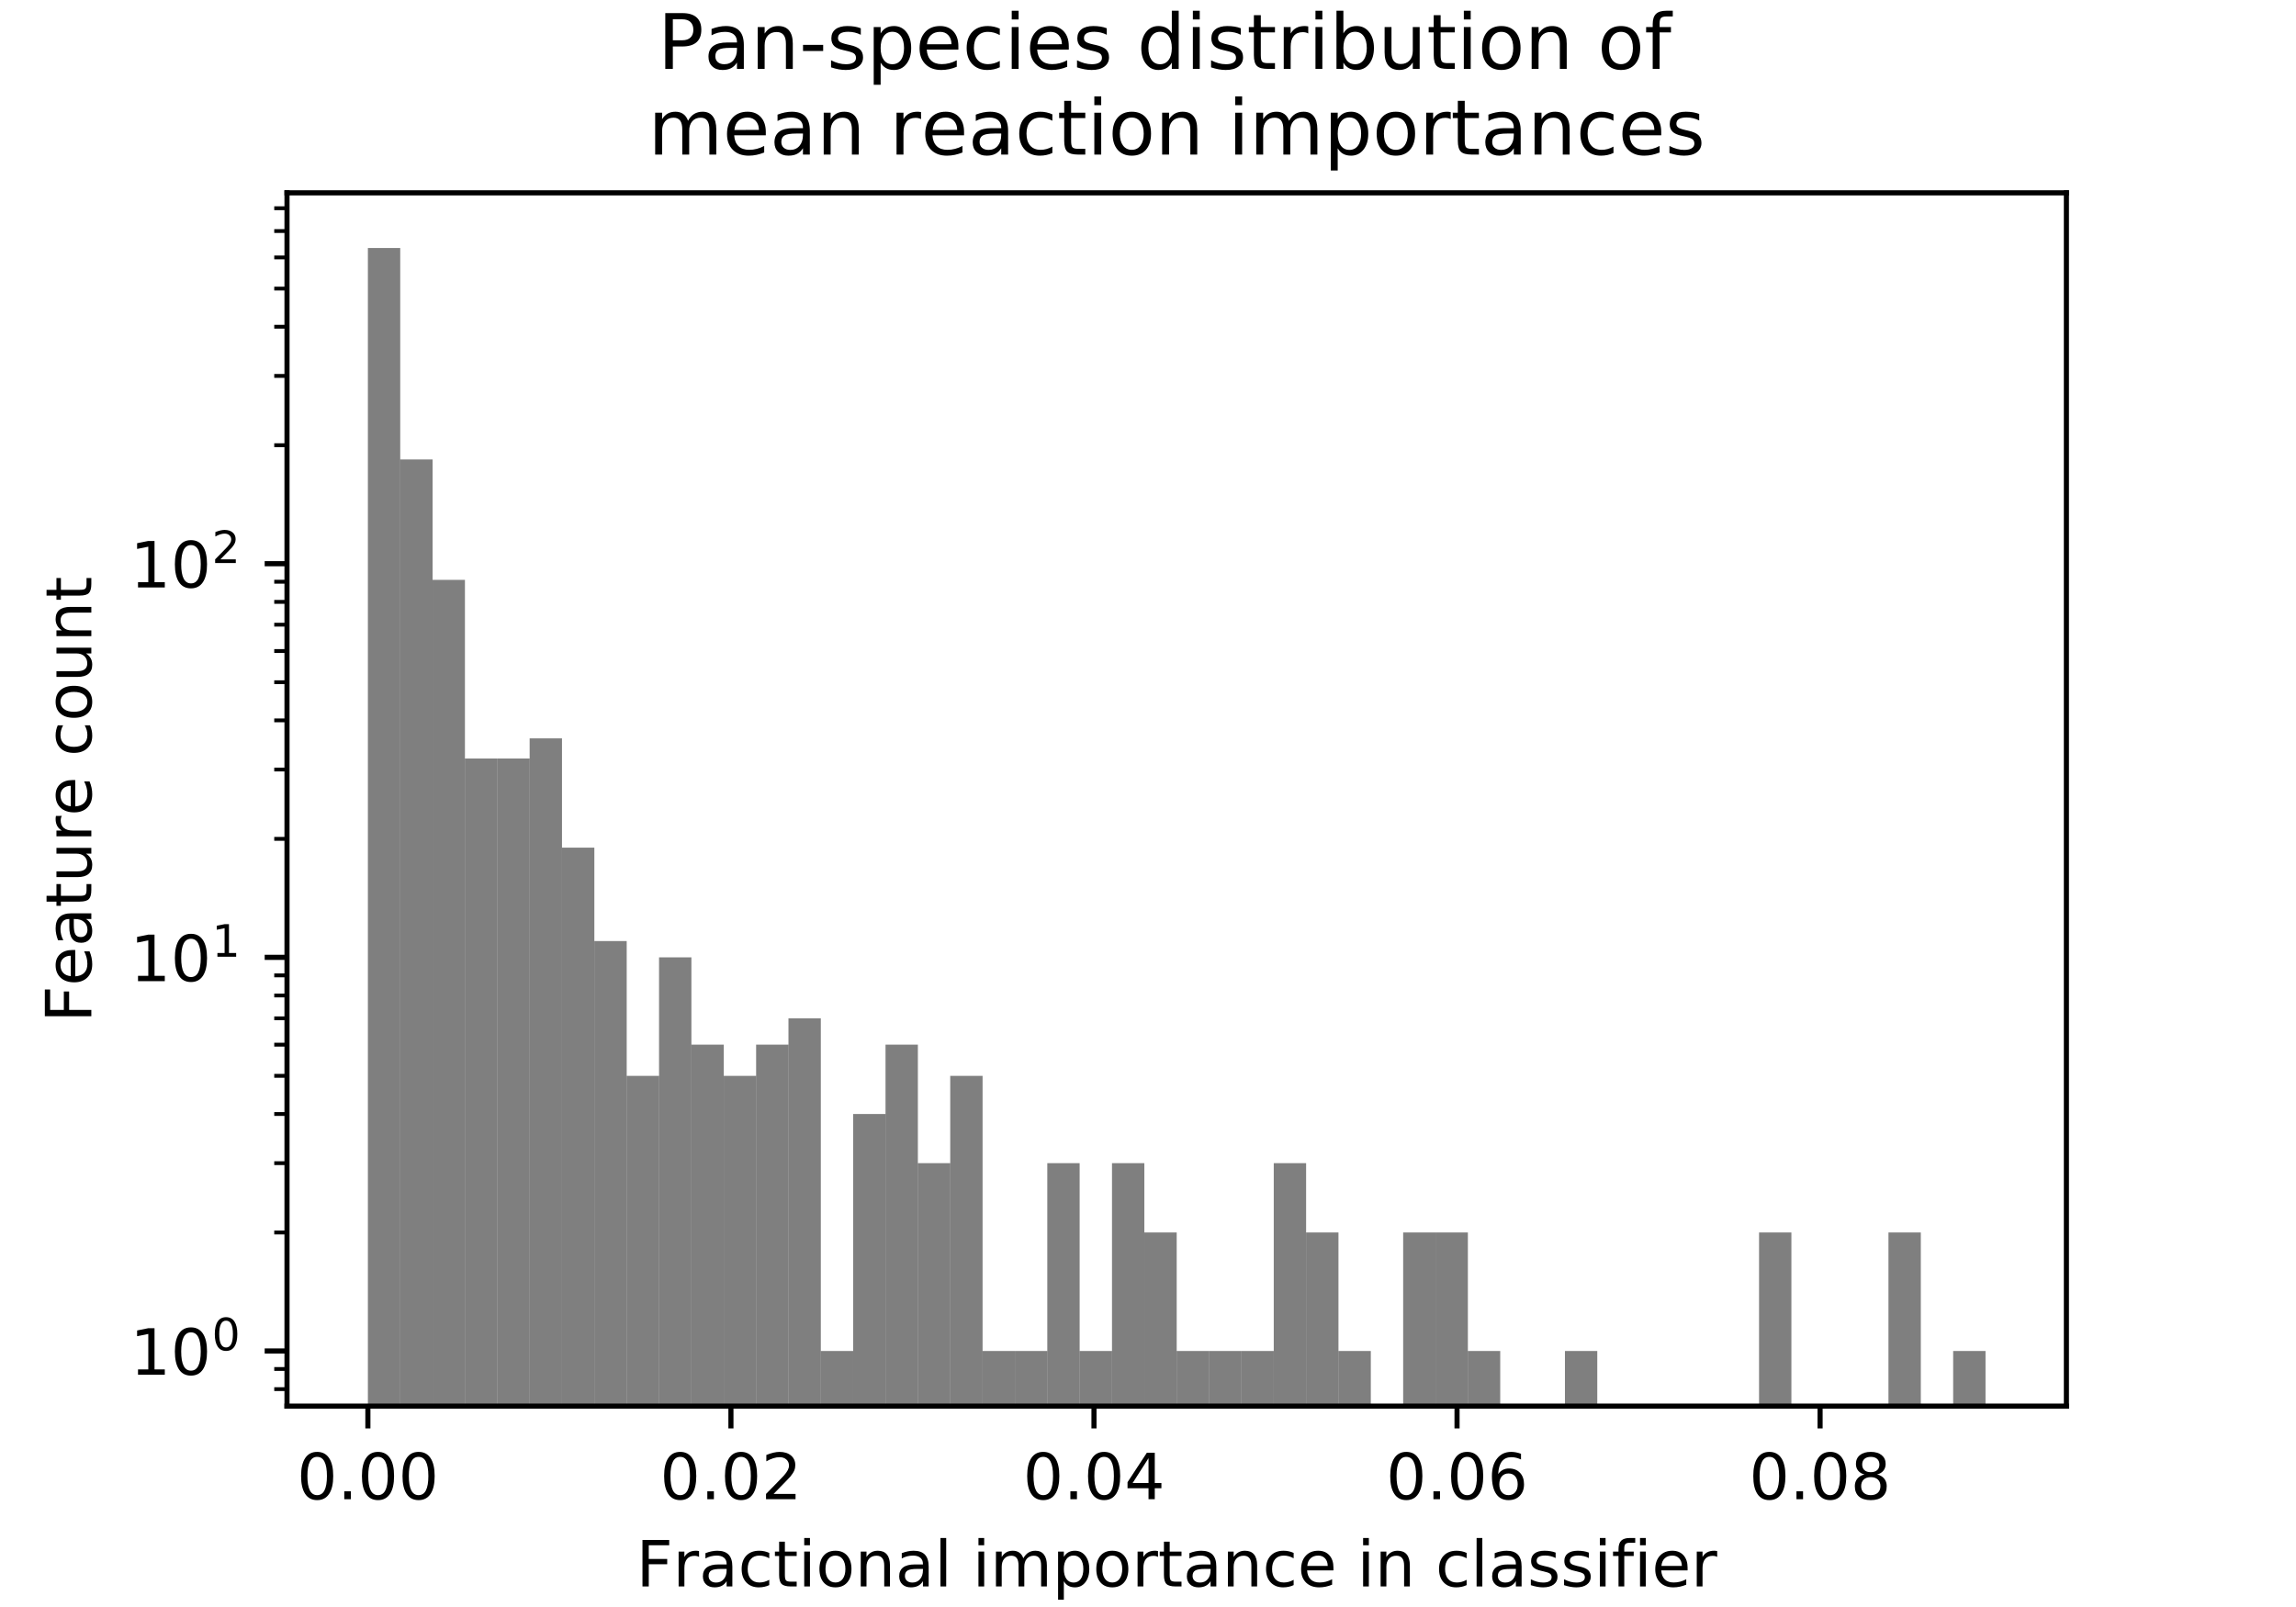 <?xml version="1.0" encoding="utf-8" standalone="no"?>
<!DOCTYPE svg PUBLIC "-//W3C//DTD SVG 1.1//EN"
  "http://www.w3.org/Graphics/SVG/1.1/DTD/svg11.dtd">
<!-- Created with matplotlib (https://matplotlib.org/) -->
<svg height="252pt" version="1.1" viewBox="0 0 360 252" width="360pt" xmlns="http://www.w3.org/2000/svg" xmlns:xlink="http://www.w3.org/1999/xlink">
 <defs>
  <style type="text/css">
*{stroke-linecap:butt;stroke-linejoin:round;}
  </style>
 </defs>
 <g id="figure_1">
  <g id="patch_1">
   <path d="M 0 252 
L 360 252 
L 360 0 
L 0 0 
z
" style="fill:#ffffff;"/>
  </g>
  <g id="axes_1">
   <g id="patch_2">
    <path d="M 45 220.5 
L 324 220.5 
L 324 30.24 
L 45 30.24 
z
" style="fill:#ffffff;"/>
   </g>
   <g id="patch_3">
    <path clip-path="url(#p5018850b9f)" d="M 57.682 61938.521 
L 62.755 61938.521 
L 62.755 38.888 
L 57.682 38.888 
z
" style="opacity:0.5;"/>
   </g>
   <g id="patch_4">
    <path clip-path="url(#p5018850b9f)" d="M 62.755 61938.521 
L 67.827 61938.521 
L 67.827 72.052 
L 62.755 72.052 
z
" style="opacity:0.5;"/>
   </g>
   <g id="patch_5">
    <path clip-path="url(#p5018850b9f)" d="M 67.827 61938.521 
L 72.9 61938.521 
L 72.9 90.927 
L 67.827 90.927 
z
" style="opacity:0.5;"/>
   </g>
   <g id="patch_6">
    <path clip-path="url(#p5018850b9f)" d="M 72.9 61938.521 
L 77.973 61938.521 
L 77.973 118.944 
L 72.9 118.944 
z
" style="opacity:0.5;"/>
   </g>
   <g id="patch_7">
    <path clip-path="url(#p5018850b9f)" d="M 77.973 61938.521 
L 83.045 61938.521 
L 83.045 118.944 
L 77.973 118.944 
z
" style="opacity:0.5;"/>
   </g>
   <g id="patch_8">
    <path clip-path="url(#p5018850b9f)" d="M 83.045 61938.521 
L 88.118 61938.521 
L 88.118 115.786 
L 83.045 115.786 
z
" style="opacity:0.5;"/>
   </g>
   <g id="patch_9">
    <path clip-path="url(#p5018850b9f)" d="M 88.118 61938.521 
L 93.191 61938.521 
L 93.191 132.919 
L 88.118 132.919 
z
" style="opacity:0.5;"/>
   </g>
   <g id="patch_10">
    <path clip-path="url(#p5018850b9f)" d="M 93.191 61938.521 
L 98.264 61938.521 
L 98.264 147.57 
L 93.191 147.57 
z
" style="opacity:0.5;"/>
   </g>
   <g id="patch_11">
    <path clip-path="url(#p5018850b9f)" d="M 98.264 61938.521 
L 103.336 61938.521 
L 103.336 168.707 
L 98.264 168.707 
z
" style="opacity:0.5;"/>
   </g>
   <g id="patch_12">
    <path clip-path="url(#p5018850b9f)" d="M 103.336 61938.521 
L 108.409 61938.521 
L 108.409 150.125 
L 103.336 150.125 
z
" style="opacity:0.5;"/>
   </g>
   <g id="patch_13">
    <path clip-path="url(#p5018850b9f)" d="M 108.409 61938.521 
L 113.482 61938.521 
L 113.482 163.819 
L 108.409 163.819 
z
" style="opacity:0.5;"/>
   </g>
   <g id="patch_14">
    <path clip-path="url(#p5018850b9f)" d="M 113.482 61938.521 
L 118.555 61938.521 
L 118.555 168.707 
L 113.482 168.707 
z
" style="opacity:0.5;"/>
   </g>
   <g id="patch_15">
    <path clip-path="url(#p5018850b9f)" d="M 118.555 61938.521 
L 123.627 61938.521 
L 123.627 163.819 
L 118.555 163.819 
z
" style="opacity:0.5;"/>
   </g>
   <g id="patch_16">
    <path clip-path="url(#p5018850b9f)" d="M 123.627 61938.521 
L 128.7 61938.521 
L 128.7 159.687 
L 123.627 159.687 
z
" style="opacity:0.5;"/>
   </g>
   <g id="patch_17">
    <path clip-path="url(#p5018850b9f)" d="M 128.7 61938.521 
L 133.773 61938.521 
L 133.773 211.852 
L 128.7 211.852 
z
" style="opacity:0.5;"/>
   </g>
   <g id="patch_18">
    <path clip-path="url(#p5018850b9f)" d="M 133.773 61938.521 
L 138.845 61938.521 
L 138.845 174.689 
L 133.773 174.689 
z
" style="opacity:0.5;"/>
   </g>
   <g id="patch_19">
    <path clip-path="url(#p5018850b9f)" d="M 138.845 61938.521 
L 143.918 61938.521 
L 143.918 163.819 
L 138.845 163.819 
z
" style="opacity:0.5;"/>
   </g>
   <g id="patch_20">
    <path clip-path="url(#p5018850b9f)" d="M 143.918 61938.521 
L 148.991 61938.521 
L 148.991 182.401 
L 143.918 182.401 
z
" style="opacity:0.5;"/>
   </g>
   <g id="patch_21">
    <path clip-path="url(#p5018850b9f)" d="M 148.991 61938.521 
L 154.064 61938.521 
L 154.064 168.707 
L 148.991 168.707 
z
" style="opacity:0.5;"/>
   </g>
   <g id="patch_22">
    <path clip-path="url(#p5018850b9f)" d="M 154.064 61938.521 
L 159.136 61938.521 
L 159.136 211.852 
L 154.064 211.852 
z
" style="opacity:0.5;"/>
   </g>
   <g id="patch_23">
    <path clip-path="url(#p5018850b9f)" d="M 159.136 61938.521 
L 164.209 61938.521 
L 164.209 211.852 
L 159.136 211.852 
z
" style="opacity:0.5;"/>
   </g>
   <g id="patch_24">
    <path clip-path="url(#p5018850b9f)" d="M 164.209 61938.521 
L 169.282 61938.521 
L 169.282 182.401 
L 164.209 182.401 
z
" style="opacity:0.5;"/>
   </g>
   <g id="patch_25">
    <path clip-path="url(#p5018850b9f)" d="M 169.282 61938.521 
L 174.355 61938.521 
L 174.355 211.852 
L 169.282 211.852 
z
" style="opacity:0.5;"/>
   </g>
   <g id="patch_26">
    <path clip-path="url(#p5018850b9f)" d="M 174.355 61938.521 
L 179.427 61938.521 
L 179.427 182.401 
L 174.355 182.401 
z
" style="opacity:0.5;"/>
   </g>
   <g id="patch_27">
    <path clip-path="url(#p5018850b9f)" d="M 179.427 61938.521 
L 184.5 61938.521 
L 184.5 193.27 
L 179.427 193.27 
z
" style="opacity:0.5;"/>
   </g>
   <g id="patch_28">
    <path clip-path="url(#p5018850b9f)" d="M 184.5 61938.521 
L 189.573 61938.521 
L 189.573 211.852 
L 184.5 211.852 
z
" style="opacity:0.5;"/>
   </g>
   <g id="patch_29">
    <path clip-path="url(#p5018850b9f)" d="M 189.573 61938.521 
L 194.645 61938.521 
L 194.645 211.852 
L 189.573 211.852 
z
" style="opacity:0.5;"/>
   </g>
   <g id="patch_30">
    <path clip-path="url(#p5018850b9f)" d="M 194.645 61938.521 
L 199.718 61938.521 
L 199.718 211.852 
L 194.645 211.852 
z
" style="opacity:0.5;"/>
   </g>
   <g id="patch_31">
    <path clip-path="url(#p5018850b9f)" d="M 199.718 61938.521 
L 204.791 61938.521 
L 204.791 182.401 
L 199.718 182.401 
z
" style="opacity:0.5;"/>
   </g>
   <g id="patch_32">
    <path clip-path="url(#p5018850b9f)" d="M 204.791 61938.521 
L 209.864 61938.521 
L 209.864 193.27 
L 204.791 193.27 
z
" style="opacity:0.5;"/>
   </g>
   <g id="patch_33">
    <path clip-path="url(#p5018850b9f)" d="M 209.864 61938.521 
L 214.936 61938.521 
L 214.936 211.852 
L 209.864 211.852 
z
" style="opacity:0.5;"/>
   </g>
   <g id="patch_34">
    <path clip-path="url(#p5018850b9f)" d="M 214.936 61938.521 
L 220.009 61938.521 
L 220.009 61938.521 
L 214.936 61938.521 
z
" style="opacity:0.5;"/>
   </g>
   <g id="patch_35">
    <path clip-path="url(#p5018850b9f)" d="M 220.009 61938.521 
L 225.082 61938.521 
L 225.082 193.27 
L 220.009 193.27 
z
" style="opacity:0.5;"/>
   </g>
   <g id="patch_36">
    <path clip-path="url(#p5018850b9f)" d="M 225.082 61938.521 
L 230.155 61938.521 
L 230.155 193.27 
L 225.082 193.27 
z
" style="opacity:0.5;"/>
   </g>
   <g id="patch_37">
    <path clip-path="url(#p5018850b9f)" d="M 230.155 61938.521 
L 235.227 61938.521 
L 235.227 211.852 
L 230.155 211.852 
z
" style="opacity:0.5;"/>
   </g>
   <g id="patch_38">
    <path clip-path="url(#p5018850b9f)" d="M 235.227 61938.521 
L 240.3 61938.521 
L 240.3 61938.521 
L 235.227 61938.521 
z
" style="opacity:0.5;"/>
   </g>
   <g id="patch_39">
    <path clip-path="url(#p5018850b9f)" d="M 240.3 61938.521 
L 245.373 61938.521 
L 245.373 61938.521 
L 240.3 61938.521 
z
" style="opacity:0.5;"/>
   </g>
   <g id="patch_40">
    <path clip-path="url(#p5018850b9f)" d="M 245.373 61938.521 
L 250.445 61938.521 
L 250.445 211.852 
L 245.373 211.852 
z
" style="opacity:0.5;"/>
   </g>
   <g id="patch_41">
    <path clip-path="url(#p5018850b9f)" d="M 250.445 61938.521 
L 255.518 61938.521 
L 255.518 61938.521 
L 250.445 61938.521 
z
" style="opacity:0.5;"/>
   </g>
   <g id="patch_42">
    <path clip-path="url(#p5018850b9f)" d="M 255.518 61938.521 
L 260.591 61938.521 
L 260.591 61938.521 
L 255.518 61938.521 
z
" style="opacity:0.5;"/>
   </g>
   <g id="patch_43">
    <path clip-path="url(#p5018850b9f)" d="M 260.591 61938.521 
L 265.664 61938.521 
L 265.664 61938.521 
L 260.591 61938.521 
z
" style="opacity:0.5;"/>
   </g>
   <g id="patch_44">
    <path clip-path="url(#p5018850b9f)" d="M 265.664 61938.521 
L 270.736 61938.521 
L 270.736 61938.521 
L 265.664 61938.521 
z
" style="opacity:0.5;"/>
   </g>
   <g id="patch_45">
    <path clip-path="url(#p5018850b9f)" d="M 270.736 61938.521 
L 275.809 61938.521 
L 275.809 61938.521 
L 270.736 61938.521 
z
" style="opacity:0.5;"/>
   </g>
   <g id="patch_46">
    <path clip-path="url(#p5018850b9f)" d="M 275.809 61938.521 
L 280.882 61938.521 
L 280.882 193.27 
L 275.809 193.27 
z
" style="opacity:0.5;"/>
   </g>
   <g id="patch_47">
    <path clip-path="url(#p5018850b9f)" d="M 280.882 61938.521 
L 285.955 61938.521 
L 285.955 61938.521 
L 280.882 61938.521 
z
" style="opacity:0.5;"/>
   </g>
   <g id="patch_48">
    <path clip-path="url(#p5018850b9f)" d="M 285.955 61938.521 
L 291.027 61938.521 
L 291.027 61938.521 
L 285.955 61938.521 
z
" style="opacity:0.5;"/>
   </g>
   <g id="patch_49">
    <path clip-path="url(#p5018850b9f)" d="M 291.027 61938.521 
L 296.1 61938.521 
L 296.1 61938.521 
L 291.027 61938.521 
z
" style="opacity:0.5;"/>
   </g>
   <g id="patch_50">
    <path clip-path="url(#p5018850b9f)" d="M 296.1 61938.521 
L 301.173 61938.521 
L 301.173 193.27 
L 296.1 193.27 
z
" style="opacity:0.5;"/>
   </g>
   <g id="patch_51">
    <path clip-path="url(#p5018850b9f)" d="M 301.173 61938.521 
L 306.245 61938.521 
L 306.245 61938.521 
L 301.173 61938.521 
z
" style="opacity:0.5;"/>
   </g>
   <g id="patch_52">
    <path clip-path="url(#p5018850b9f)" d="M 306.245 61938.521 
L 311.318 61938.521 
L 311.318 211.852 
L 306.245 211.852 
z
" style="opacity:0.5;"/>
   </g>
   <g id="matplotlib.axis_1">
    <g id="xtick_1">
     <g id="line2d_1">
      <defs>
       <path d="M 0 0 
L 0 3.5 
" id="m347ba8d0e9" style="stroke:#000000;stroke-width:0.8;"/>
      </defs>
      <g>
       <use style="stroke:#000000;stroke-width:0.8;" x="57.682" xlink:href="#m347ba8d0e9" y="220.5"/>
      </g>
     </g>
     <g id="text_1">
      <!-- 0.00 -->
      <defs>
       <path d="M 31.781 66.406 
Q 24.172 66.406 20.328 58.906 
Q 16.5 51.422 16.5 36.375 
Q 16.5 21.391 20.328 13.891 
Q 24.172 6.391 31.781 6.391 
Q 39.453 6.391 43.281 13.891 
Q 47.125 21.391 47.125 36.375 
Q 47.125 51.422 43.281 58.906 
Q 39.453 66.406 31.781 66.406 
z
M 31.781 74.219 
Q 44.047 74.219 50.516 64.516 
Q 56.984 54.828 56.984 36.375 
Q 56.984 17.969 50.516 8.266 
Q 44.047 -1.422 31.781 -1.422 
Q 19.531 -1.422 13.062 8.266 
Q 6.594 17.969 6.594 36.375 
Q 6.594 54.828 13.062 64.516 
Q 19.531 74.219 31.781 74.219 
z
" id="DejaVuSans-48"/>
       <path d="M 10.688 12.406 
L 21 12.406 
L 21 0 
L 10.688 0 
z
" id="DejaVuSans-46"/>
      </defs>
      <g transform="translate(46.549 235.098)scale(0.1 -0.1)">
       <use xlink:href="#DejaVuSans-48"/>
       <use x="63.623" xlink:href="#DejaVuSans-46"/>
       <use x="95.41" xlink:href="#DejaVuSans-48"/>
       <use x="159.033" xlink:href="#DejaVuSans-48"/>
      </g>
     </g>
    </g>
    <g id="xtick_2">
     <g id="line2d_2">
      <g>
       <use style="stroke:#000000;stroke-width:0.8;" x="114.606" xlink:href="#m347ba8d0e9" y="220.5"/>
      </g>
     </g>
     <g id="text_2">
      <!-- 0.02 -->
      <defs>
       <path d="M 19.188 8.297 
L 53.609 8.297 
L 53.609 0 
L 7.328 0 
L 7.328 8.297 
Q 12.938 14.109 22.625 23.891 
Q 32.328 33.688 34.812 36.531 
Q 39.547 41.844 41.422 45.531 
Q 43.312 49.219 43.312 52.781 
Q 43.312 58.594 39.234 62.25 
Q 35.156 65.922 28.609 65.922 
Q 23.969 65.922 18.812 64.312 
Q 13.672 62.703 7.812 59.422 
L 7.812 69.391 
Q 13.766 71.781 18.938 73 
Q 24.125 74.219 28.422 74.219 
Q 39.75 74.219 46.484 68.547 
Q 53.219 62.891 53.219 53.422 
Q 53.219 48.922 51.531 44.891 
Q 49.859 40.875 45.406 35.406 
Q 44.188 33.984 37.641 27.219 
Q 31.109 20.453 19.188 8.297 
z
" id="DejaVuSans-50"/>
      </defs>
      <g transform="translate(103.473 235.098)scale(0.1 -0.1)">
       <use xlink:href="#DejaVuSans-48"/>
       <use x="63.623" xlink:href="#DejaVuSans-46"/>
       <use x="95.41" xlink:href="#DejaVuSans-48"/>
       <use x="159.033" xlink:href="#DejaVuSans-50"/>
      </g>
     </g>
    </g>
    <g id="xtick_3">
     <g id="line2d_3">
      <g>
       <use style="stroke:#000000;stroke-width:0.8;" x="171.53" xlink:href="#m347ba8d0e9" y="220.5"/>
      </g>
     </g>
     <g id="text_3">
      <!-- 0.04 -->
      <defs>
       <path d="M 37.797 64.312 
L 12.891 25.391 
L 37.797 25.391 
z
M 35.203 72.906 
L 47.609 72.906 
L 47.609 25.391 
L 58.016 25.391 
L 58.016 17.188 
L 47.609 17.188 
L 47.609 0 
L 37.797 0 
L 37.797 17.188 
L 4.891 17.188 
L 4.891 26.703 
z
" id="DejaVuSans-52"/>
      </defs>
      <g transform="translate(160.398 235.098)scale(0.1 -0.1)">
       <use xlink:href="#DejaVuSans-48"/>
       <use x="63.623" xlink:href="#DejaVuSans-46"/>
       <use x="95.41" xlink:href="#DejaVuSans-48"/>
       <use x="159.033" xlink:href="#DejaVuSans-52"/>
      </g>
     </g>
    </g>
    <g id="xtick_4">
     <g id="line2d_4">
      <g>
       <use style="stroke:#000000;stroke-width:0.8;" x="228.455" xlink:href="#m347ba8d0e9" y="220.5"/>
      </g>
     </g>
     <g id="text_4">
      <!-- 0.06 -->
      <defs>
       <path d="M 33.016 40.375 
Q 26.375 40.375 22.484 35.828 
Q 18.609 31.297 18.609 23.391 
Q 18.609 15.531 22.484 10.953 
Q 26.375 6.391 33.016 6.391 
Q 39.656 6.391 43.531 10.953 
Q 47.406 15.531 47.406 23.391 
Q 47.406 31.297 43.531 35.828 
Q 39.656 40.375 33.016 40.375 
z
M 52.594 71.297 
L 52.594 62.312 
Q 48.875 64.062 45.094 64.984 
Q 41.312 65.922 37.594 65.922 
Q 27.828 65.922 22.672 59.328 
Q 17.531 52.734 16.797 39.406 
Q 19.672 43.656 24.016 45.922 
Q 28.375 48.188 33.594 48.188 
Q 44.578 48.188 50.953 41.516 
Q 57.328 34.859 57.328 23.391 
Q 57.328 12.156 50.688 5.359 
Q 44.047 -1.422 33.016 -1.422 
Q 20.359 -1.422 13.672 8.266 
Q 6.984 17.969 6.984 36.375 
Q 6.984 53.656 15.188 63.938 
Q 23.391 74.219 37.203 74.219 
Q 40.922 74.219 44.703 73.484 
Q 48.484 72.75 52.594 71.297 
z
" id="DejaVuSans-54"/>
      </defs>
      <g transform="translate(217.322 235.098)scale(0.1 -0.1)">
       <use xlink:href="#DejaVuSans-48"/>
       <use x="63.623" xlink:href="#DejaVuSans-46"/>
       <use x="95.41" xlink:href="#DejaVuSans-48"/>
       <use x="159.033" xlink:href="#DejaVuSans-54"/>
      </g>
     </g>
    </g>
    <g id="xtick_5">
     <g id="line2d_5">
      <g>
       <use style="stroke:#000000;stroke-width:0.8;" x="285.379" xlink:href="#m347ba8d0e9" y="220.5"/>
      </g>
     </g>
     <g id="text_5">
      <!-- 0.08 -->
      <defs>
       <path d="M 31.781 34.625 
Q 24.75 34.625 20.719 30.859 
Q 16.703 27.094 16.703 20.516 
Q 16.703 13.922 20.719 10.156 
Q 24.75 6.391 31.781 6.391 
Q 38.812 6.391 42.859 10.172 
Q 46.922 13.969 46.922 20.516 
Q 46.922 27.094 42.891 30.859 
Q 38.875 34.625 31.781 34.625 
z
M 21.922 38.812 
Q 15.578 40.375 12.031 44.719 
Q 8.5 49.078 8.5 55.328 
Q 8.5 64.062 14.719 69.141 
Q 20.953 74.219 31.781 74.219 
Q 42.672 74.219 48.875 69.141 
Q 55.078 64.062 55.078 55.328 
Q 55.078 49.078 51.531 44.719 
Q 48 40.375 41.703 38.812 
Q 48.828 37.156 52.797 32.312 
Q 56.781 27.484 56.781 20.516 
Q 56.781 9.906 50.312 4.234 
Q 43.844 -1.422 31.781 -1.422 
Q 19.734 -1.422 13.25 4.234 
Q 6.781 9.906 6.781 20.516 
Q 6.781 27.484 10.781 32.312 
Q 14.797 37.156 21.922 38.812 
z
M 18.312 54.391 
Q 18.312 48.734 21.844 45.562 
Q 25.391 42.391 31.781 42.391 
Q 38.141 42.391 41.719 45.562 
Q 45.312 48.734 45.312 54.391 
Q 45.312 60.062 41.719 63.234 
Q 38.141 66.406 31.781 66.406 
Q 25.391 66.406 21.844 63.234 
Q 18.312 60.062 18.312 54.391 
z
" id="DejaVuSans-56"/>
      </defs>
      <g transform="translate(274.246 235.098)scale(0.1 -0.1)">
       <use xlink:href="#DejaVuSans-48"/>
       <use x="63.623" xlink:href="#DejaVuSans-46"/>
       <use x="95.41" xlink:href="#DejaVuSans-48"/>
       <use x="159.033" xlink:href="#DejaVuSans-56"/>
      </g>
     </g>
    </g>
    <g id="text_6">
     <!-- Fractional importance in classifier -->
     <defs>
      <path d="M 9.812 72.906 
L 51.703 72.906 
L 51.703 64.594 
L 19.672 64.594 
L 19.672 43.109 
L 48.578 43.109 
L 48.578 34.812 
L 19.672 34.812 
L 19.672 0 
L 9.812 0 
z
" id="DejaVuSans-70"/>
      <path d="M 41.109 46.297 
Q 39.594 47.172 37.812 47.578 
Q 36.031 48 33.891 48 
Q 26.266 48 22.188 43.047 
Q 18.109 38.094 18.109 28.812 
L 18.109 0 
L 9.078 0 
L 9.078 54.688 
L 18.109 54.688 
L 18.109 46.188 
Q 20.953 51.172 25.484 53.578 
Q 30.031 56 36.531 56 
Q 37.453 56 38.578 55.875 
Q 39.703 55.766 41.062 55.516 
z
" id="DejaVuSans-114"/>
      <path d="M 34.281 27.484 
Q 23.391 27.484 19.188 25 
Q 14.984 22.516 14.984 16.5 
Q 14.984 11.719 18.141 8.906 
Q 21.297 6.109 26.703 6.109 
Q 34.188 6.109 38.703 11.406 
Q 43.219 16.703 43.219 25.484 
L 43.219 27.484 
z
M 52.203 31.203 
L 52.203 0 
L 43.219 0 
L 43.219 8.297 
Q 40.141 3.328 35.547 0.953 
Q 30.953 -1.422 24.312 -1.422 
Q 15.922 -1.422 10.953 3.297 
Q 6 8.016 6 15.922 
Q 6 25.141 12.172 29.828 
Q 18.359 34.516 30.609 34.516 
L 43.219 34.516 
L 43.219 35.406 
Q 43.219 41.609 39.141 45 
Q 35.062 48.391 27.688 48.391 
Q 23 48.391 18.547 47.266 
Q 14.109 46.141 10.016 43.891 
L 10.016 52.203 
Q 14.938 54.109 19.578 55.047 
Q 24.219 56 28.609 56 
Q 40.484 56 46.344 49.844 
Q 52.203 43.703 52.203 31.203 
z
" id="DejaVuSans-97"/>
      <path d="M 48.781 52.594 
L 48.781 44.188 
Q 44.969 46.297 41.141 47.344 
Q 37.312 48.391 33.406 48.391 
Q 24.656 48.391 19.812 42.844 
Q 14.984 37.312 14.984 27.297 
Q 14.984 17.281 19.812 11.734 
Q 24.656 6.203 33.406 6.203 
Q 37.312 6.203 41.141 7.25 
Q 44.969 8.297 48.781 10.406 
L 48.781 2.094 
Q 45.016 0.344 40.984 -0.531 
Q 36.969 -1.422 32.422 -1.422 
Q 20.062 -1.422 12.781 6.344 
Q 5.516 14.109 5.516 27.297 
Q 5.516 40.672 12.859 48.328 
Q 20.219 56 33.016 56 
Q 37.156 56 41.109 55.141 
Q 45.062 54.297 48.781 52.594 
z
" id="DejaVuSans-99"/>
      <path d="M 18.312 70.219 
L 18.312 54.688 
L 36.812 54.688 
L 36.812 47.703 
L 18.312 47.703 
L 18.312 18.016 
Q 18.312 11.328 20.141 9.422 
Q 21.969 7.516 27.594 7.516 
L 36.812 7.516 
L 36.812 0 
L 27.594 0 
Q 17.188 0 13.234 3.875 
Q 9.281 7.766 9.281 18.016 
L 9.281 47.703 
L 2.688 47.703 
L 2.688 54.688 
L 9.281 54.688 
L 9.281 70.219 
z
" id="DejaVuSans-116"/>
      <path d="M 9.422 54.688 
L 18.406 54.688 
L 18.406 0 
L 9.422 0 
z
M 9.422 75.984 
L 18.406 75.984 
L 18.406 64.594 
L 9.422 64.594 
z
" id="DejaVuSans-105"/>
      <path d="M 30.609 48.391 
Q 23.391 48.391 19.188 42.75 
Q 14.984 37.109 14.984 27.297 
Q 14.984 17.484 19.156 11.844 
Q 23.344 6.203 30.609 6.203 
Q 37.797 6.203 41.984 11.859 
Q 46.188 17.531 46.188 27.297 
Q 46.188 37.016 41.984 42.703 
Q 37.797 48.391 30.609 48.391 
z
M 30.609 56 
Q 42.328 56 49.016 48.375 
Q 55.719 40.766 55.719 27.297 
Q 55.719 13.875 49.016 6.219 
Q 42.328 -1.422 30.609 -1.422 
Q 18.844 -1.422 12.172 6.219 
Q 5.516 13.875 5.516 27.297 
Q 5.516 40.766 12.172 48.375 
Q 18.844 56 30.609 56 
z
" id="DejaVuSans-111"/>
      <path d="M 54.891 33.016 
L 54.891 0 
L 45.906 0 
L 45.906 32.719 
Q 45.906 40.484 42.875 44.328 
Q 39.844 48.188 33.797 48.188 
Q 26.516 48.188 22.312 43.547 
Q 18.109 38.922 18.109 30.906 
L 18.109 0 
L 9.078 0 
L 9.078 54.688 
L 18.109 54.688 
L 18.109 46.188 
Q 21.344 51.125 25.703 53.562 
Q 30.078 56 35.797 56 
Q 45.219 56 50.047 50.172 
Q 54.891 44.344 54.891 33.016 
z
" id="DejaVuSans-110"/>
      <path d="M 9.422 75.984 
L 18.406 75.984 
L 18.406 0 
L 9.422 0 
z
" id="DejaVuSans-108"/>
      <path id="DejaVuSans-32"/>
      <path d="M 52 44.188 
Q 55.375 50.25 60.062 53.125 
Q 64.75 56 71.094 56 
Q 79.641 56 84.281 50.016 
Q 88.922 44.047 88.922 33.016 
L 88.922 0 
L 79.891 0 
L 79.891 32.719 
Q 79.891 40.578 77.094 44.375 
Q 74.312 48.188 68.609 48.188 
Q 61.625 48.188 57.562 43.547 
Q 53.516 38.922 53.516 30.906 
L 53.516 0 
L 44.484 0 
L 44.484 32.719 
Q 44.484 40.625 41.703 44.406 
Q 38.922 48.188 33.109 48.188 
Q 26.219 48.188 22.156 43.531 
Q 18.109 38.875 18.109 30.906 
L 18.109 0 
L 9.078 0 
L 9.078 54.688 
L 18.109 54.688 
L 18.109 46.188 
Q 21.188 51.219 25.484 53.609 
Q 29.781 56 35.688 56 
Q 41.656 56 45.828 52.969 
Q 50 49.953 52 44.188 
z
" id="DejaVuSans-109"/>
      <path d="M 18.109 8.203 
L 18.109 -20.797 
L 9.078 -20.797 
L 9.078 54.688 
L 18.109 54.688 
L 18.109 46.391 
Q 20.953 51.266 25.266 53.625 
Q 29.594 56 35.594 56 
Q 45.562 56 51.781 48.094 
Q 58.016 40.188 58.016 27.297 
Q 58.016 14.406 51.781 6.484 
Q 45.562 -1.422 35.594 -1.422 
Q 29.594 -1.422 25.266 0.953 
Q 20.953 3.328 18.109 8.203 
z
M 48.688 27.297 
Q 48.688 37.203 44.609 42.844 
Q 40.531 48.484 33.406 48.484 
Q 26.266 48.484 22.188 42.844 
Q 18.109 37.203 18.109 27.297 
Q 18.109 17.391 22.188 11.75 
Q 26.266 6.109 33.406 6.109 
Q 40.531 6.109 44.609 11.75 
Q 48.688 17.391 48.688 27.297 
z
" id="DejaVuSans-112"/>
      <path d="M 56.203 29.594 
L 56.203 25.203 
L 14.891 25.203 
Q 15.484 15.922 20.484 11.062 
Q 25.484 6.203 34.422 6.203 
Q 39.594 6.203 44.453 7.469 
Q 49.312 8.734 54.109 11.281 
L 54.109 2.781 
Q 49.266 0.734 44.188 -0.344 
Q 39.109 -1.422 33.891 -1.422 
Q 20.797 -1.422 13.156 6.188 
Q 5.516 13.812 5.516 26.812 
Q 5.516 40.234 12.766 48.109 
Q 20.016 56 32.328 56 
Q 43.359 56 49.781 48.891 
Q 56.203 41.797 56.203 29.594 
z
M 47.219 32.234 
Q 47.125 39.594 43.094 43.984 
Q 39.062 48.391 32.422 48.391 
Q 24.906 48.391 20.391 44.141 
Q 15.875 39.891 15.188 32.172 
z
" id="DejaVuSans-101"/>
      <path d="M 44.281 53.078 
L 44.281 44.578 
Q 40.484 46.531 36.375 47.5 
Q 32.281 48.484 27.875 48.484 
Q 21.188 48.484 17.844 46.438 
Q 14.5 44.391 14.5 40.281 
Q 14.5 37.156 16.891 35.375 
Q 19.281 33.594 26.516 31.984 
L 29.594 31.297 
Q 39.156 29.25 43.188 25.516 
Q 47.219 21.781 47.219 15.094 
Q 47.219 7.469 41.188 3.016 
Q 35.156 -1.422 24.609 -1.422 
Q 20.219 -1.422 15.453 -0.562 
Q 10.688 0.297 5.422 2 
L 5.422 11.281 
Q 10.406 8.688 15.234 7.391 
Q 20.062 6.109 24.812 6.109 
Q 31.156 6.109 34.562 8.281 
Q 37.984 10.453 37.984 14.406 
Q 37.984 18.062 35.516 20.016 
Q 33.062 21.969 24.703 23.781 
L 21.578 24.516 
Q 13.234 26.266 9.516 29.906 
Q 5.812 33.547 5.812 39.891 
Q 5.812 47.609 11.281 51.797 
Q 16.75 56 26.812 56 
Q 31.781 56 36.172 55.266 
Q 40.578 54.547 44.281 53.078 
z
" id="DejaVuSans-115"/>
      <path d="M 37.109 75.984 
L 37.109 68.5 
L 28.516 68.5 
Q 23.688 68.5 21.797 66.547 
Q 19.922 64.594 19.922 59.516 
L 19.922 54.688 
L 34.719 54.688 
L 34.719 47.703 
L 19.922 47.703 
L 19.922 0 
L 10.891 0 
L 10.891 47.703 
L 2.297 47.703 
L 2.297 54.688 
L 10.891 54.688 
L 10.891 58.5 
Q 10.891 67.625 15.141 71.797 
Q 19.391 75.984 28.609 75.984 
z
" id="DejaVuSans-102"/>
     </defs>
     <g transform="translate(99.756 248.777)scale(0.1 -0.1)">
      <use xlink:href="#DejaVuSans-70"/>
      <use x="57.41" xlink:href="#DejaVuSans-114"/>
      <use x="98.523" xlink:href="#DejaVuSans-97"/>
      <use x="159.803" xlink:href="#DejaVuSans-99"/>
      <use x="214.783" xlink:href="#DejaVuSans-116"/>
      <use x="253.992" xlink:href="#DejaVuSans-105"/>
      <use x="281.775" xlink:href="#DejaVuSans-111"/>
      <use x="342.957" xlink:href="#DejaVuSans-110"/>
      <use x="406.336" xlink:href="#DejaVuSans-97"/>
      <use x="467.615" xlink:href="#DejaVuSans-108"/>
      <use x="495.398" xlink:href="#DejaVuSans-32"/>
      <use x="527.186" xlink:href="#DejaVuSans-105"/>
      <use x="554.969" xlink:href="#DejaVuSans-109"/>
      <use x="652.381" xlink:href="#DejaVuSans-112"/>
      <use x="715.857" xlink:href="#DejaVuSans-111"/>
      <use x="777.039" xlink:href="#DejaVuSans-114"/>
      <use x="818.152" xlink:href="#DejaVuSans-116"/>
      <use x="857.361" xlink:href="#DejaVuSans-97"/>
      <use x="918.641" xlink:href="#DejaVuSans-110"/>
      <use x="982.02" xlink:href="#DejaVuSans-99"/>
      <use x="1037" xlink:href="#DejaVuSans-101"/>
      <use x="1098.523" xlink:href="#DejaVuSans-32"/>
      <use x="1130.311" xlink:href="#DejaVuSans-105"/>
      <use x="1158.094" xlink:href="#DejaVuSans-110"/>
      <use x="1221.473" xlink:href="#DejaVuSans-32"/>
      <use x="1253.26" xlink:href="#DejaVuSans-99"/>
      <use x="1308.24" xlink:href="#DejaVuSans-108"/>
      <use x="1336.023" xlink:href="#DejaVuSans-97"/>
      <use x="1397.303" xlink:href="#DejaVuSans-115"/>
      <use x="1449.402" xlink:href="#DejaVuSans-115"/>
      <use x="1501.502" xlink:href="#DejaVuSans-105"/>
      <use x="1529.285" xlink:href="#DejaVuSans-102"/>
      <use x="1564.49" xlink:href="#DejaVuSans-105"/>
      <use x="1592.273" xlink:href="#DejaVuSans-101"/>
      <use x="1653.797" xlink:href="#DejaVuSans-114"/>
     </g>
    </g>
   </g>
   <g id="matplotlib.axis_2">
    <g id="ytick_1">
     <g id="line2d_6">
      <defs>
       <path d="M 0 0 
L -3.5 0 
" id="mbf57d41416" style="stroke:#000000;stroke-width:0.8;"/>
      </defs>
      <g>
       <use style="stroke:#000000;stroke-width:0.8;" x="45" xlink:href="#mbf57d41416" y="211.852"/>
      </g>
     </g>
     <g id="text_7">
      <!-- $\mathdefault{10^{0}}$ -->
      <defs>
       <path d="M 12.406 8.297 
L 28.516 8.297 
L 28.516 63.922 
L 10.984 60.406 
L 10.984 69.391 
L 28.422 72.906 
L 38.281 72.906 
L 38.281 8.297 
L 54.391 8.297 
L 54.391 0 
L 12.406 0 
z
" id="DejaVuSans-49"/>
      </defs>
      <g transform="translate(20.4 215.651)scale(0.1 -0.1)">
       <use transform="translate(0 0.766)" xlink:href="#DejaVuSans-49"/>
       <use transform="translate(63.623 0.766)" xlink:href="#DejaVuSans-48"/>
       <use transform="translate(128.203 39.047)scale(0.7)" xlink:href="#DejaVuSans-48"/>
      </g>
     </g>
    </g>
    <g id="ytick_2">
     <g id="line2d_7">
      <g>
       <use style="stroke:#000000;stroke-width:0.8;" x="45" xlink:href="#mbf57d41416" y="150.125"/>
      </g>
     </g>
     <g id="text_8">
      <!-- $\mathdefault{10^{1}}$ -->
      <g transform="translate(20.4 153.924)scale(0.1 -0.1)">
       <use transform="translate(0 0.684)" xlink:href="#DejaVuSans-49"/>
       <use transform="translate(63.623 0.684)" xlink:href="#DejaVuSans-48"/>
       <use transform="translate(128.203 38.966)scale(0.7)" xlink:href="#DejaVuSans-49"/>
      </g>
     </g>
    </g>
    <g id="ytick_3">
     <g id="line2d_8">
      <g>
       <use style="stroke:#000000;stroke-width:0.8;" x="45" xlink:href="#mbf57d41416" y="88.398"/>
      </g>
     </g>
     <g id="text_9">
      <!-- $\mathdefault{10^{2}}$ -->
      <g transform="translate(20.4 92.198)scale(0.1 -0.1)">
       <use transform="translate(0 0.766)" xlink:href="#DejaVuSans-49"/>
       <use transform="translate(63.623 0.766)" xlink:href="#DejaVuSans-48"/>
       <use transform="translate(128.203 39.047)scale(0.7)" xlink:href="#DejaVuSans-50"/>
      </g>
     </g>
    </g>
    <g id="ytick_4">
     <g id="line2d_9">
      <defs>
       <path d="M 0 0 
L -2 0 
" id="m1e152ba131" style="stroke:#000000;stroke-width:0.6;"/>
      </defs>
      <g>
       <use style="stroke:#000000;stroke-width:0.6;" x="45" xlink:href="#m1e152ba131" y="217.834"/>
      </g>
     </g>
    </g>
    <g id="ytick_5">
     <g id="line2d_10">
      <g>
       <use style="stroke:#000000;stroke-width:0.6;" x="45" xlink:href="#m1e152ba131" y="214.676"/>
      </g>
     </g>
    </g>
    <g id="ytick_6">
     <g id="line2d_11">
      <g>
       <use style="stroke:#000000;stroke-width:0.6;" x="45" xlink:href="#m1e152ba131" y="193.27"/>
      </g>
     </g>
    </g>
    <g id="ytick_7">
     <g id="line2d_12">
      <g>
       <use style="stroke:#000000;stroke-width:0.6;" x="45" xlink:href="#m1e152ba131" y="182.401"/>
      </g>
     </g>
    </g>
    <g id="ytick_8">
     <g id="line2d_13">
      <g>
       <use style="stroke:#000000;stroke-width:0.6;" x="45" xlink:href="#m1e152ba131" y="174.689"/>
      </g>
     </g>
    </g>
    <g id="ytick_9">
     <g id="line2d_14">
      <g>
       <use style="stroke:#000000;stroke-width:0.6;" x="45" xlink:href="#m1e152ba131" y="168.707"/>
      </g>
     </g>
    </g>
    <g id="ytick_10">
     <g id="line2d_15">
      <g>
       <use style="stroke:#000000;stroke-width:0.6;" x="45" xlink:href="#m1e152ba131" y="163.819"/>
      </g>
     </g>
    </g>
    <g id="ytick_11">
     <g id="line2d_16">
      <g>
       <use style="stroke:#000000;stroke-width:0.6;" x="45" xlink:href="#m1e152ba131" y="159.687"/>
      </g>
     </g>
    </g>
    <g id="ytick_12">
     <g id="line2d_17">
      <g>
       <use style="stroke:#000000;stroke-width:0.6;" x="45" xlink:href="#m1e152ba131" y="156.107"/>
      </g>
     </g>
    </g>
    <g id="ytick_13">
     <g id="line2d_18">
      <g>
       <use style="stroke:#000000;stroke-width:0.6;" x="45" xlink:href="#m1e152ba131" y="152.95"/>
      </g>
     </g>
    </g>
    <g id="ytick_14">
     <g id="line2d_19">
      <g>
       <use style="stroke:#000000;stroke-width:0.6;" x="45" xlink:href="#m1e152ba131" y="131.544"/>
      </g>
     </g>
    </g>
    <g id="ytick_15">
     <g id="line2d_20">
      <g>
       <use style="stroke:#000000;stroke-width:0.6;" x="45" xlink:href="#m1e152ba131" y="120.674"/>
      </g>
     </g>
    </g>
    <g id="ytick_16">
     <g id="line2d_21">
      <g>
       <use style="stroke:#000000;stroke-width:0.6;" x="45" xlink:href="#m1e152ba131" y="112.962"/>
      </g>
     </g>
    </g>
    <g id="ytick_17">
     <g id="line2d_22">
      <g>
       <use style="stroke:#000000;stroke-width:0.6;" x="45" xlink:href="#m1e152ba131" y="106.98"/>
      </g>
     </g>
    </g>
    <g id="ytick_18">
     <g id="line2d_23">
      <g>
       <use style="stroke:#000000;stroke-width:0.6;" x="45" xlink:href="#m1e152ba131" y="102.092"/>
      </g>
     </g>
    </g>
    <g id="ytick_19">
     <g id="line2d_24">
      <g>
       <use style="stroke:#000000;stroke-width:0.6;" x="45" xlink:href="#m1e152ba131" y="97.96"/>
      </g>
     </g>
    </g>
    <g id="ytick_20">
     <g id="line2d_25">
      <g>
       <use style="stroke:#000000;stroke-width:0.6;" x="45" xlink:href="#m1e152ba131" y="94.38"/>
      </g>
     </g>
    </g>
    <g id="ytick_21">
     <g id="line2d_26">
      <g>
       <use style="stroke:#000000;stroke-width:0.6;" x="45" xlink:href="#m1e152ba131" y="91.223"/>
      </g>
     </g>
    </g>
    <g id="ytick_22">
     <g id="line2d_27">
      <g>
       <use style="stroke:#000000;stroke-width:0.6;" x="45" xlink:href="#m1e152ba131" y="69.817"/>
      </g>
     </g>
    </g>
    <g id="ytick_23">
     <g id="line2d_28">
      <g>
       <use style="stroke:#000000;stroke-width:0.6;" x="45" xlink:href="#m1e152ba131" y="58.947"/>
      </g>
     </g>
    </g>
    <g id="ytick_24">
     <g id="line2d_29">
      <g>
       <use style="stroke:#000000;stroke-width:0.6;" x="45" xlink:href="#m1e152ba131" y="51.235"/>
      </g>
     </g>
    </g>
    <g id="ytick_25">
     <g id="line2d_30">
      <g>
       <use style="stroke:#000000;stroke-width:0.6;" x="45" xlink:href="#m1e152ba131" y="45.253"/>
      </g>
     </g>
    </g>
    <g id="ytick_26">
     <g id="line2d_31">
      <g>
       <use style="stroke:#000000;stroke-width:0.6;" x="45" xlink:href="#m1e152ba131" y="40.366"/>
      </g>
     </g>
    </g>
    <g id="ytick_27">
     <g id="line2d_32">
      <g>
       <use style="stroke:#000000;stroke-width:0.6;" x="45" xlink:href="#m1e152ba131" y="36.233"/>
      </g>
     </g>
    </g>
    <g id="ytick_28">
     <g id="line2d_33">
      <g>
       <use style="stroke:#000000;stroke-width:0.6;" x="45" xlink:href="#m1e152ba131" y="32.654"/>
      </g>
     </g>
    </g>
    <g id="text_10">
     <!-- Feature count -->
     <defs>
      <path d="M 8.5 21.578 
L 8.5 54.688 
L 17.484 54.688 
L 17.484 21.922 
Q 17.484 14.156 20.5 10.266 
Q 23.531 6.391 29.594 6.391 
Q 36.859 6.391 41.078 11.031 
Q 45.312 15.672 45.312 23.688 
L 45.312 54.688 
L 54.297 54.688 
L 54.297 0 
L 45.312 0 
L 45.312 8.406 
Q 42.047 3.422 37.719 1 
Q 33.406 -1.422 27.688 -1.422 
Q 18.266 -1.422 13.375 4.438 
Q 8.5 10.297 8.5 21.578 
z
M 31.109 56 
z
" id="DejaVuSans-117"/>
     </defs>
     <g transform="translate(14.32 160.337)rotate(-90)scale(0.1 -0.1)">
      <use xlink:href="#DejaVuSans-70"/>
      <use x="57.441" xlink:href="#DejaVuSans-101"/>
      <use x="118.965" xlink:href="#DejaVuSans-97"/>
      <use x="180.244" xlink:href="#DejaVuSans-116"/>
      <use x="219.453" xlink:href="#DejaVuSans-117"/>
      <use x="282.832" xlink:href="#DejaVuSans-114"/>
      <use x="323.914" xlink:href="#DejaVuSans-101"/>
      <use x="385.438" xlink:href="#DejaVuSans-32"/>
      <use x="417.225" xlink:href="#DejaVuSans-99"/>
      <use x="472.205" xlink:href="#DejaVuSans-111"/>
      <use x="533.387" xlink:href="#DejaVuSans-117"/>
      <use x="596.766" xlink:href="#DejaVuSans-110"/>
      <use x="660.145" xlink:href="#DejaVuSans-116"/>
     </g>
    </g>
   </g>
   <g id="patch_53">
    <path d="M 45 220.5 
L 45 30.24 
" style="fill:none;stroke:#000000;stroke-linecap:square;stroke-linejoin:miter;stroke-width:0.8;"/>
   </g>
   <g id="patch_54">
    <path d="M 324 220.5 
L 324 30.24 
" style="fill:none;stroke:#000000;stroke-linecap:square;stroke-linejoin:miter;stroke-width:0.8;"/>
   </g>
   <g id="patch_55">
    <path d="M 45 220.5 
L 324 220.5 
" style="fill:none;stroke:#000000;stroke-linecap:square;stroke-linejoin:miter;stroke-width:0.8;"/>
   </g>
   <g id="patch_56">
    <path d="M 45 30.24 
L 324 30.24 
" style="fill:none;stroke:#000000;stroke-linecap:square;stroke-linejoin:miter;stroke-width:0.8;"/>
   </g>
   <g id="text_11">
    <!-- Pan-species distribution of  -->
    <defs>
     <path d="M 19.672 64.797 
L 19.672 37.406 
L 32.078 37.406 
Q 38.969 37.406 42.719 40.969 
Q 46.484 44.531 46.484 51.125 
Q 46.484 57.672 42.719 61.234 
Q 38.969 64.797 32.078 64.797 
z
M 9.812 72.906 
L 32.078 72.906 
Q 44.344 72.906 50.609 67.359 
Q 56.891 61.812 56.891 51.125 
Q 56.891 40.328 50.609 34.812 
Q 44.344 29.297 32.078 29.297 
L 19.672 29.297 
L 19.672 0 
L 9.812 0 
z
" id="DejaVuSans-80"/>
     <path d="M 4.891 31.391 
L 31.203 31.391 
L 31.203 23.391 
L 4.891 23.391 
z
" id="DejaVuSans-45"/>
     <path d="M 45.406 46.391 
L 45.406 75.984 
L 54.391 75.984 
L 54.391 0 
L 45.406 0 
L 45.406 8.203 
Q 42.578 3.328 38.25 0.953 
Q 33.938 -1.422 27.875 -1.422 
Q 17.969 -1.422 11.734 6.484 
Q 5.516 14.406 5.516 27.297 
Q 5.516 40.188 11.734 48.094 
Q 17.969 56 27.875 56 
Q 33.938 56 38.25 53.625 
Q 42.578 51.266 45.406 46.391 
z
M 14.797 27.297 
Q 14.797 17.391 18.875 11.75 
Q 22.953 6.109 30.078 6.109 
Q 37.203 6.109 41.297 11.75 
Q 45.406 17.391 45.406 27.297 
Q 45.406 37.203 41.297 42.844 
Q 37.203 48.484 30.078 48.484 
Q 22.953 48.484 18.875 42.844 
Q 14.797 37.203 14.797 27.297 
z
" id="DejaVuSans-100"/>
     <path d="M 48.688 27.297 
Q 48.688 37.203 44.609 42.844 
Q 40.531 48.484 33.406 48.484 
Q 26.266 48.484 22.188 42.844 
Q 18.109 37.203 18.109 27.297 
Q 18.109 17.391 22.188 11.75 
Q 26.266 6.109 33.406 6.109 
Q 40.531 6.109 44.609 11.75 
Q 48.688 17.391 48.688 27.297 
z
M 18.109 46.391 
Q 20.953 51.266 25.266 53.625 
Q 29.594 56 35.594 56 
Q 45.562 56 51.781 48.094 
Q 58.016 40.188 58.016 27.297 
Q 58.016 14.406 51.781 6.484 
Q 45.562 -1.422 35.594 -1.422 
Q 29.594 -1.422 25.266 0.953 
Q 20.953 3.328 18.109 8.203 
L 18.109 0 
L 9.078 0 
L 9.078 75.984 
L 18.109 75.984 
z
" id="DejaVuSans-98"/>
    </defs>
    <g transform="translate(103.136 10.803)scale(0.12 -0.12)">
     <use xlink:href="#DejaVuSans-80"/>
     <use x="60.24" xlink:href="#DejaVuSans-97"/>
     <use x="121.52" xlink:href="#DejaVuSans-110"/>
     <use x="184.898" xlink:href="#DejaVuSans-45"/>
     <use x="220.982" xlink:href="#DejaVuSans-115"/>
     <use x="273.082" xlink:href="#DejaVuSans-112"/>
     <use x="336.559" xlink:href="#DejaVuSans-101"/>
     <use x="398.082" xlink:href="#DejaVuSans-99"/>
     <use x="453.062" xlink:href="#DejaVuSans-105"/>
     <use x="480.846" xlink:href="#DejaVuSans-101"/>
     <use x="542.369" xlink:href="#DejaVuSans-115"/>
     <use x="594.469" xlink:href="#DejaVuSans-32"/>
     <use x="626.256" xlink:href="#DejaVuSans-100"/>
     <use x="689.732" xlink:href="#DejaVuSans-105"/>
     <use x="717.516" xlink:href="#DejaVuSans-115"/>
     <use x="769.615" xlink:href="#DejaVuSans-116"/>
     <use x="808.824" xlink:href="#DejaVuSans-114"/>
     <use x="849.938" xlink:href="#DejaVuSans-105"/>
     <use x="877.721" xlink:href="#DejaVuSans-98"/>
     <use x="941.197" xlink:href="#DejaVuSans-117"/>
     <use x="1004.576" xlink:href="#DejaVuSans-116"/>
     <use x="1043.785" xlink:href="#DejaVuSans-105"/>
     <use x="1071.568" xlink:href="#DejaVuSans-111"/>
     <use x="1132.75" xlink:href="#DejaVuSans-110"/>
     <use x="1196.129" xlink:href="#DejaVuSans-32"/>
     <use x="1227.916" xlink:href="#DejaVuSans-111"/>
     <use x="1289.098" xlink:href="#DejaVuSans-102"/>
     <use x="1324.303" xlink:href="#DejaVuSans-32"/>
    </g>
    <!-- mean reaction importances -->
    <g transform="translate(101.639 24.24)scale(0.12 -0.12)">
     <use xlink:href="#DejaVuSans-109"/>
     <use x="97.412" xlink:href="#DejaVuSans-101"/>
     <use x="158.936" xlink:href="#DejaVuSans-97"/>
     <use x="220.215" xlink:href="#DejaVuSans-110"/>
     <use x="283.594" xlink:href="#DejaVuSans-32"/>
     <use x="315.381" xlink:href="#DejaVuSans-114"/>
     <use x="356.463" xlink:href="#DejaVuSans-101"/>
     <use x="417.986" xlink:href="#DejaVuSans-97"/>
     <use x="479.266" xlink:href="#DejaVuSans-99"/>
     <use x="534.246" xlink:href="#DejaVuSans-116"/>
     <use x="573.455" xlink:href="#DejaVuSans-105"/>
     <use x="601.238" xlink:href="#DejaVuSans-111"/>
     <use x="662.42" xlink:href="#DejaVuSans-110"/>
     <use x="725.799" xlink:href="#DejaVuSans-32"/>
     <use x="757.586" xlink:href="#DejaVuSans-105"/>
     <use x="785.369" xlink:href="#DejaVuSans-109"/>
     <use x="882.781" xlink:href="#DejaVuSans-112"/>
     <use x="946.258" xlink:href="#DejaVuSans-111"/>
     <use x="1007.439" xlink:href="#DejaVuSans-114"/>
     <use x="1048.553" xlink:href="#DejaVuSans-116"/>
     <use x="1087.762" xlink:href="#DejaVuSans-97"/>
     <use x="1149.041" xlink:href="#DejaVuSans-110"/>
     <use x="1212.42" xlink:href="#DejaVuSans-99"/>
     <use x="1267.4" xlink:href="#DejaVuSans-101"/>
     <use x="1328.924" xlink:href="#DejaVuSans-115"/>
    </g>
   </g>
  </g>
 </g>
 <defs>
  <clipPath id="p5018850b9f">
   <rect height="190.26" width="279" x="45" y="30.24"/>
  </clipPath>
 </defs>
</svg>
